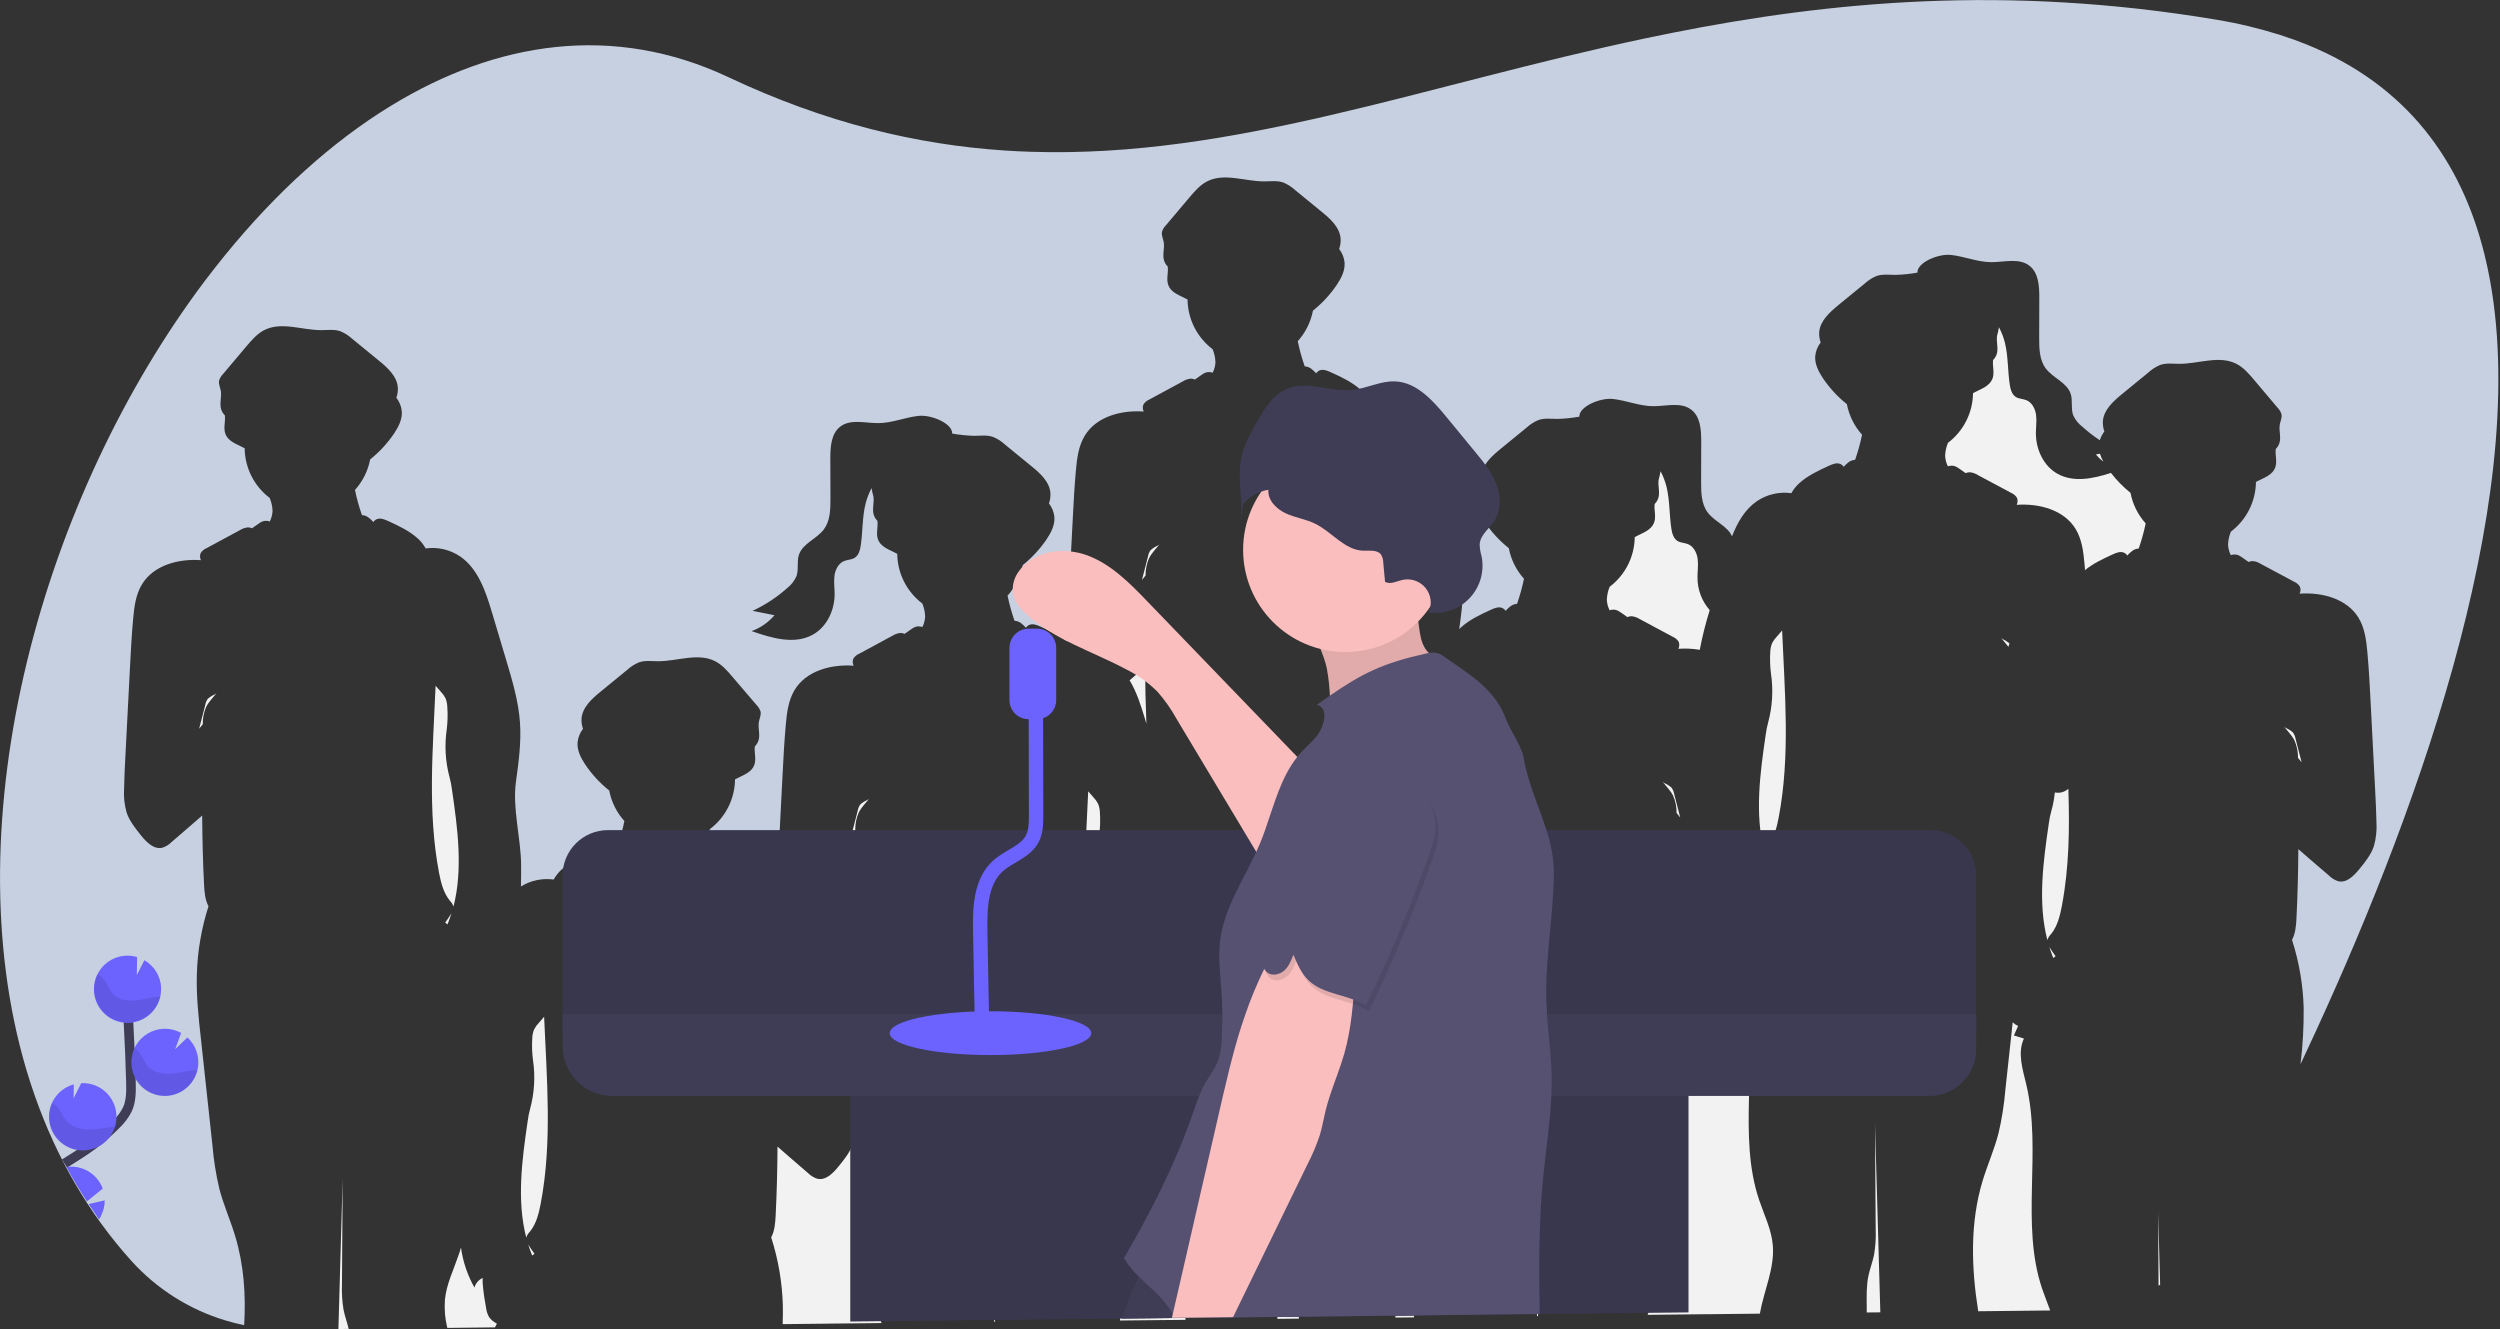 <svg width="1042" height="554" viewBox="0 0 1042 554" fill="none" xmlns="http://www.w3.org/2000/svg">
<rect x="0" y="0" width="1042" height="554" fill="#333333" stroke="none"/>
<g clip-path="url(#clip0)">
<path d="M357.93 338.648C359 336.488 360.78 334.788 362.26 332.898C362.045 333.076 361.822 333.243 361.59 333.398C360.495 333.863 359.482 334.501 358.59 335.288C358.044 336.047 357.674 336.918 357.51 337.838L354.96 347.738C355.46 347.108 355.96 346.488 356.47 345.868C356.439 343.385 356.937 340.924 357.93 338.648V338.648Z" fill="#F2F2F2"/>
<path d="M598.66 345.341C598.49 346.461 598.153 347.55 597.66 348.571C597.685 352.761 597.126 356.934 596 360.971C595.528 362.674 595.177 364.408 594.95 366.161C592.59 382.301 590.31 399.161 594.34 414.801C594.63 413.851 595.156 412.991 595.87 412.301C598.53 409.031 599.58 404.761 600.37 400.621C604.52 378.821 603.37 356.561 602.37 334.291C601.752 333.61 601.013 333.05 600.19 332.641C600.237 333.614 600.213 334.59 600.12 335.561C599.8 338.843 599.313 342.108 598.66 345.341Z" fill="#F2F2F2"/>
<path d="M458.44 338.668C458.413 337.397 458.148 336.142 457.66 334.968C457.142 333.988 456.489 333.086 455.72 332.288L453.56 329.828C452.46 355.948 450.12 382.138 454.98 407.708C455.77 411.848 456.82 416.118 459.48 419.388C460.194 420.078 460.72 420.939 461.01 421.888C465.01 406.278 462.76 389.388 460.4 373.248C460.173 371.496 459.822 369.761 459.35 368.058C457.576 361.494 457.171 354.635 458.16 347.908C458.557 344.845 458.65 341.75 458.44 338.668V338.668Z" fill="#F2F2F2"/>
<path d="M470.82 283.549C473.71 288.299 475.51 293.949 477.13 299.329L477.82 301.669C477.49 293.759 477.33 285.859 477.27 277.949C475.71 279.339 474.14 280.699 472.56 282.059L470.82 283.549Z" fill="#F2F2F2"/>
<path d="M494.07 550.108C494.507 544.569 494.078 538.995 492.8 533.588C491.92 530.168 490.56 526.818 490.44 523.278C490.465 520.92 490.753 518.572 491.3 516.278C495.41 495.378 497.18 473.388 490.96 453.018C489.29 447.558 487.08 442.278 485.38 436.828C484.605 438.873 483.662 440.85 482.56 442.738C482.324 441.86 481.896 441.045 481.306 440.353C480.716 439.661 479.98 439.11 479.15 438.738C479.197 439.712 479.173 440.688 479.08 441.658C478.782 444.926 478.318 448.177 477.69 451.398C477.512 452.656 477.094 453.868 476.46 454.968C475.631 456.115 474.522 457.03 473.24 457.628C473.82 458.938 474.4 460.258 474.97 461.568L470.8 462.848C473.54 468.848 471.26 475.688 469.8 482.068C464.57 504.258 469.28 527.958 466.8 550.388L494.07 550.108Z" fill="#F2F2F2"/>
<path d="M478.93 232.648C480 230.488 481.78 228.788 483.26 226.898C483.045 227.076 482.822 227.243 482.59 227.398C481.495 227.863 480.482 228.501 479.59 229.288C479.044 230.047 478.674 230.918 478.51 231.838L475.96 241.738C476.46 241.108 476.96 240.488 477.47 239.868C477.439 237.385 477.937 234.924 478.93 232.648V232.648Z" fill="#F2F2F2"/>
<path d="M579.44 232.668C579.412 231.397 579.148 230.142 578.66 228.968C578.142 227.988 577.489 227.086 576.72 226.288L574.56 223.828C573.48 249.548 571.2 275.348 575.78 300.548C576.59 297.828 577.41 295.108 578.22 292.378C579.455 287.891 581.064 283.516 583.03 279.298C582.56 275.298 581.98 271.228 581.4 267.298C581.172 265.546 580.821 263.811 580.35 262.108C578.576 255.544 578.171 248.685 579.16 241.958C579.559 238.878 579.653 235.766 579.44 232.668V232.668Z" fill="#F2F2F2"/>
<path d="M535.83 429.25L532.41 549.7L541.41 549.6C539.826 534.938 539.104 520.196 539.25 505.45C539.25 501.16 539.4 496.83 538.51 492.63C537.88 489.7 536.78 486.89 536.18 483.96C535.592 480.442 535.367 476.874 535.51 473.31L535.83 429.25Z" fill="#F2F2F2"/>
<path d="M458.49 429.311C458.63 428.981 458.77 428.651 458.9 428.311C459.37 427.091 459.79 425.861 460.18 424.621C460.149 424.666 460.122 424.712 460.1 424.761C459.31 426.061 458.45 427.311 457.56 428.531C457.88 428.791 458.19 429.041 458.49 429.311Z" fill="#F2F2F2"/>
<path d="M186.44 294.668C186.413 293.397 186.148 292.142 185.66 290.968C185.142 289.988 184.489 289.086 183.72 288.288L181.56 285.828C180.46 311.948 178.12 338.138 182.98 363.708C183.77 367.848 184.82 372.118 187.48 375.388C188.194 376.078 188.72 376.939 189.01 377.888C193.01 362.278 190.76 345.388 188.4 329.248C188.189 327.497 187.855 325.763 187.4 324.058C185.626 317.494 185.221 310.635 186.21 303.908C186.59 300.843 186.667 297.748 186.44 294.668V294.668Z" fill="#F2F2F2"/>
<path d="M186.49 385.311C186.63 384.981 186.77 384.651 186.9 384.311C187.37 383.091 187.79 381.861 188.18 380.621C188.149 380.666 188.122 380.712 188.1 380.761C187.31 382.061 186.45 383.311 185.56 384.531C185.88 384.791 186.19 385.041 186.49 385.311Z" fill="#F2F2F2"/>
<path d="M142.83 491.25C142.243 512.15 141.65 533.047 141.05 553.94L145.34 553.89C144.7 551.23 143.75 548.65 143.2 545.96C142.611 542.442 142.387 538.874 142.53 535.31L142.83 491.25Z" fill="#F2F2F2"/>
<path d="M207.08 551.649C205.795 551.045 204.687 550.123 203.86 548.969C203.216 547.844 202.798 546.604 202.63 545.319C202.002 542.098 201.538 538.847 201.24 535.579C201.146 534.608 201.123 533.633 201.17 532.659C200.34 533.03 199.604 533.582 199.014 534.274C198.424 534.966 197.996 535.781 197.76 536.659C194.846 531.502 192.939 525.838 192.14 519.969C191.84 520.969 191.53 522.069 191.14 523.109C189.06 529.299 186.04 535.289 185.44 541.799C185.153 545.717 185.49 549.656 186.44 553.469L206.3 553.249C206.66 552.709 206.85 552.179 207.08 551.649Z" fill="#F2F2F2"/>
<path d="M220.14 518.629C220.53 519.869 220.95 521.099 221.42 522.319C221.55 522.649 221.69 522.979 221.83 523.319C222.13 523.049 222.44 522.799 222.76 522.549C221.87 521.329 221.01 520.079 220.22 518.779C220.197 518.727 220.171 518.677 220.14 518.629V518.629Z" fill="#F2F2F2"/>
<path d="M363.41 539.432C362.008 533.474 361.049 527.421 360.54 521.322C358.953 506.655 357.366 491.989 355.78 477.322C355.73 476.942 355.69 476.552 355.65 476.172C355.59 476.362 355.54 476.552 355.48 476.742C354.27 480.292 351.87 483.282 349.48 486.202C347.09 489.122 344.1 492.142 340.59 491.282C339.151 490.811 337.846 490.006 336.78 488.932L328.78 482.022C327.2 480.662 325.63 479.302 324.07 477.912C324 487.562 323.78 497.202 323.28 506.842C323.12 509.892 322.87 513.072 321.43 515.732C324.381 524.901 326.017 534.443 326.29 544.072C326.36 546.682 326.29 549.292 326.21 551.902L349.65 551.642H349.79L367.42 551.452C365.95 547.512 364.47 543.532 363.41 539.432Z" fill="#F2F2F2"/>
<path d="M323.81 439.868C324.31 440.488 324.81 441.108 325.32 441.738L322.77 431.838C322.605 430.918 322.236 430.047 321.69 429.288C320.798 428.501 319.785 427.863 318.69 427.398C318.458 427.243 318.234 427.076 318.02 426.898C319.5 428.788 321.28 430.488 322.35 432.648C323.343 434.924 323.841 437.385 323.81 439.868V439.868Z" fill="#F2F2F2"/>
<path d="M352.8 395.97C353.43 402.92 353.8 409.89 354.15 416.86C354.5 423.83 354.86 430.62 355.21 437.5C356.027 432.178 357.264 426.928 358.91 421.8C357.47 419.14 357.22 415.96 357.06 412.91C356.56 403.27 356.34 393.63 356.27 383.98C354.74 385.35 353.19 386.69 351.63 387.98C352.211 390.612 352.602 393.283 352.8 395.97Z" fill="#F2F2F2"/>
<path d="M219.95 467.201C217.59 483.341 215.31 500.201 219.34 515.841C219.63 514.892 220.156 514.032 220.87 513.341C223.53 510.071 224.58 505.801 225.37 501.661C230.23 476.091 227.89 449.901 226.79 423.781L224.66 426.241C223.866 427.051 223.192 427.97 222.66 428.971C222.155 430.159 221.88 431.431 221.85 432.721C221.653 435.787 221.757 438.865 222.16 441.911C223.146 448.607 222.751 455.434 221 461.971C220.526 463.688 220.175 465.435 219.95 467.201V467.201Z" fill="#F2F2F2"/>
<path d="M581.56 549.16L589.4 549.08C585.22 525 591.25 499.15 585.57 475.08C584.68 471.33 583.57 467.4 583.29 463.59C581.29 468.9 579 474.14 578.48 479.77C577.57 489.5 582.15 498.82 583.85 508.45C586.19 521.72 583.02 535.25 581.61 548.65C581.59 548.83 581.58 548.97 581.56 549.16Z" fill="#F2F2F2"/>
<path d="M851.14 537.089C842.06 510.029 851.14 479.869 844.57 452.089C843.06 445.709 840.78 438.819 843.57 432.869L839.4 431.589C839.97 430.279 840.55 428.959 841.13 427.649C840.318 427.237 839.565 426.719 838.89 426.109L835.83 454.319C835.321 460.419 834.361 466.472 832.96 472.429C831.23 479.079 828.42 485.429 826.41 491.979C821.04 509.539 821.63 528.299 824.52 546.529L854.52 546.209C853.42 543.159 852.17 540.149 851.14 537.089Z" fill="#F2F2F2"/>
<path d="M837.11 269.608L837.19 269.328L837.55 268.158C836.692 267.449 835.744 266.857 834.73 266.398C834.498 266.243 834.274 266.076 834.06 265.898C835.05 267.158 836.16 268.328 837.11 269.608Z" fill="#F2F2F2"/>
<path d="M736.14 357.629C736.53 358.869 736.95 360.099 737.42 361.319C737.55 361.649 737.69 361.979 737.83 362.319C738.13 362.049 738.44 361.799 738.76 361.549C737.87 360.329 737.01 359.079 736.22 357.779C736.197 357.727 736.171 357.677 736.14 357.629Z" fill="#F2F2F2"/>
<path d="M859.37 377.66C862.44 361.54 862.64 345.18 862.09 328.75C861.36 329.415 860.487 329.903 859.539 330.175C858.59 330.448 857.591 330.497 856.62 330.32L856.45 330.27C856.206 332.889 855.72 335.48 855 338.01C854.528 339.713 854.177 341.447 853.95 343.2C851.59 359.34 849.31 376.2 853.34 391.84C853.63 390.891 854.156 390.03 854.87 389.34C857.53 386.07 858.58 381.8 859.37 377.66Z" fill="#F2F2F2"/>
<path d="M414.73 550.968C414.73 545.728 414.763 540.485 414.83 535.238C414.676 540.478 414.53 545.722 414.39 550.968H414.73Z" fill="#F2F2F2"/>
<path d="M1037.9 117.16C1037.23 113.394 1036.44 109.69 1035.53 106.05C1025.83 66.83 1003.12 35.53 961.53 18.59C957.964 17.137 954.257 15.804 950.41 14.59C941.658 11.81 932.714 9.671 923.65 8.19C836.41 -6.4 763.05 0.54 696.92 13.7C693.19 14.43 689.49 15.2 685.8 15.98C593.1 35.57 514.16 65.92 429.93 63.27C426.24 63.16 422.53 62.98 418.82 62.74C382.1 60.3 344.22 51.31 303.65 32.19C255.7 9.6 206.94 17.19 162.95 44.09C138.12 59.25 114.81 80.57 94.02 106.09L93.95 106.17C91.017 109.77 88.137 113.437 85.31 117.17C17.66 207.05 -19.9 341.45 10.91 445.6C12.017 449.354 13.217 453.06 14.51 456.72C23.41 482.11 36.65 505.45 54.81 525.59C65.348 537.241 78.862 545.798 93.9 550.34C96.48 551.14 99.11 551.79 101.77 552.34C102.52 539.69 101.65 527.05 97.96 514.98C95.96 508.4 93.14 502.08 91.41 495.43C90.008 489.473 89.049 483.419 88.54 477.32C86.954 462.654 85.367 447.987 83.78 433.32C82.78 424.32 81.78 415.18 82.05 406.07C82.323 396.441 83.959 386.9 86.91 377.73C85.47 375.07 85.22 371.89 85.06 368.84C84.56 359.2 84.34 349.56 84.27 339.91C82.71 341.3 81.14 342.66 79.56 344.02L71.51 350.97C70.444 352.044 69.138 352.85 67.7 353.32C64.19 354.18 61.08 351.06 58.81 348.24C56.54 345.42 54.05 342.33 52.81 338.78C51.862 335.482 51.493 332.044 51.72 328.62C51.8 324.23 52.02 319.85 52.25 315.47L54.14 278.83C54.5 271.83 54.86 264.89 55.49 257.94C55.94 252.94 56.58 247.86 59.15 243.59C63.98 235.59 74.34 232.8 83.75 233.48C83.516 233.018 83.386 232.509 83.371 231.99C83.355 231.472 83.454 230.956 83.66 230.48C84.249 229.587 85.092 228.89 86.08 228.48L99.99 220.97C100.976 220.345 102.09 219.952 103.25 219.82C103.865 219.799 104.475 219.926 105.03 220.19L107.72 218.31C108.321 217.837 108.997 217.468 109.72 217.22C110.623 216.993 111.573 217.039 112.45 217.35C113.128 215.998 113.519 214.521 113.6 213.01C113.542 211.134 113.142 209.283 112.42 207.55C109.213 205.123 106.604 201.993 104.793 198.402C102.981 194.811 102.016 190.852 101.97 186.83C98.97 185.15 95.11 184.21 93.89 180.67C93.06 178.26 94.05 175.6 93.71 173.09C93.046 172.432 92.54 171.632 92.23 170.75C91.37 168.26 92.49 165.48 92.03 162.88C91.77 161.45 91.03 160.05 91.32 158.63C91.614 157.622 92.158 156.703 92.9 155.96L102.73 144.32C104.9 141.76 107.14 139.13 110.12 137.6C117.26 133.93 125.81 137.6 133.83 137.6C136.52 137.6 139.3 137.18 141.83 138.05C143.651 138.794 145.324 139.858 146.77 141.19L157.77 150.19C161.47 153.19 165.46 156.76 165.82 161.52C165.905 162.964 165.694 164.41 165.2 165.77C166.475 167.405 167.262 169.367 167.47 171.43C167.72 174.73 166.12 177.89 164.28 180.64C161.517 184.741 158.145 188.396 154.28 191.48C153.375 196.226 151.186 200.632 147.95 204.22C148.675 207.708 149.623 211.145 150.79 214.51C150.818 214.568 150.841 214.629 150.86 214.69C151.795 214.744 152.696 215.059 153.46 215.6C154.248 216.19 154.972 216.86 155.62 217.6C155.969 217.052 156.479 216.626 157.08 216.38C158.56 215.79 160.22 216.46 161.67 217.12C166.08 219.12 170.57 221.21 174.16 224.46C175.467 225.648 176.569 227.043 177.42 228.59C182.449 227.889 187.56 229.071 191.77 231.91C199.33 237.09 202.44 246.55 205.07 255.33C207.03 261.904 208.994 268.47 210.96 275.03C213.54 283.65 216.14 292.37 216.74 301.35C217.29 309.52 216.17 317.7 215.05 325.81C213.5 337.04 217.15 349.35 217.2 360.68C217.2 363.59 217.2 366.54 217.13 369.48C221.207 366.962 226.033 365.94 230.78 366.59C231.632 365.043 232.733 363.648 234.04 362.46C237.63 359.21 242.12 357.14 246.53 355.12C247.98 354.46 249.64 353.79 251.12 354.38C251.721 354.626 252.231 355.052 252.58 355.6C253.228 354.86 253.952 354.19 254.74 353.6C255.505 353.059 256.405 352.744 257.34 352.69C257.359 352.629 257.383 352.568 257.41 352.51C258.577 349.145 259.526 345.708 260.25 342.22C257.015 338.632 254.825 334.226 253.92 329.48C250.055 326.396 246.683 322.741 243.92 318.64C242.08 315.89 240.48 312.73 240.73 309.43C240.938 307.367 241.725 305.405 243 303.77C242.507 302.41 242.296 300.964 242.38 299.52C242.74 294.76 246.73 291.2 250.43 288.19L261.43 279.19C262.877 277.858 264.55 276.794 266.37 276.05C268.91 275.18 271.69 275.6 274.37 275.6C282.37 275.6 290.94 271.95 298.08 275.6C301.08 277.13 303.3 279.76 305.47 282.32L315.43 293.97C316.173 294.713 316.716 295.632 317.01 296.64C317.29 298.06 316.56 299.46 316.3 300.89C315.84 303.49 316.96 306.27 316.1 308.76C315.791 309.642 315.284 310.442 314.62 311.1C314.28 313.61 315.27 316.27 314.44 318.68C313.22 322.22 309.38 323.16 306.36 324.84C306.315 328.862 305.349 332.821 303.538 336.412C301.727 340.003 299.118 343.133 295.91 345.56C295.189 347.294 294.789 349.144 294.73 351.02C294.811 352.531 295.203 354.008 295.88 355.36C296.758 355.049 297.707 355.003 298.61 355.23C299.334 355.478 300.01 355.847 300.61 356.32L303.3 358.2C303.855 357.936 304.466 357.809 305.08 357.83C306.24 357.962 307.355 358.355 308.34 358.98L322.22 366.41C322.829 366.72 323.399 367.099 323.92 367.54C324.03 364.85 324.15 362.15 324.29 359.46L326.18 322.82C326.54 315.82 326.9 308.88 327.53 301.93C327.98 296.93 328.62 291.85 331.19 287.58C336.02 279.58 346.38 276.79 355.79 277.47C355.556 277.008 355.426 276.499 355.411 275.98C355.395 275.462 355.494 274.946 355.7 274.47C356.289 273.577 357.132 272.88 358.12 272.47L371.99 264.97C372.976 264.345 374.09 263.952 375.25 263.82C375.865 263.799 376.475 263.926 377.03 264.19L379.72 262.31C380.321 261.837 380.997 261.468 381.72 261.22C382.623 260.993 383.573 261.039 384.45 261.35C385.128 259.998 385.519 258.521 385.6 257.01C385.542 255.134 385.142 253.283 384.42 251.55C381.213 249.123 378.604 245.993 376.792 242.402C374.981 238.811 374.016 234.852 373.97 230.83C370.97 229.15 367.11 228.21 365.89 224.67C365.06 222.26 366.05 219.6 365.71 217.09C365.046 216.432 364.54 215.632 364.23 214.75C363.37 212.26 364.49 209.48 364.03 206.88C363.697 205.753 363.443 204.603 363.27 203.44C362.18 205.495 361.34 207.674 360.77 209.93C359.36 215.6 359.61 221.54 358.77 227.31C358.47 229.31 357.9 231.45 356.21 232.51C354.9 233.32 353.21 233.26 351.8 233.85C349.44 234.85 348.13 237.44 347.8 239.98C347.47 242.52 347.87 245.08 347.87 247.64C347.87 254.33 344.66 261.25 338.82 264.51C331.13 268.8 321.58 265.96 313.27 263.04C316.974 261.704 320.263 259.422 322.81 256.42L313.66 254.6C318.981 252.138 323.902 248.892 328.26 244.97C329.889 243.681 331.168 242.003 331.98 240.09C332.98 237.29 332.05 234.09 332.98 231.28C334.53 226.48 340.42 224.65 343.42 220.6C346.05 217.06 346.14 212.31 346.13 207.9L346.08 191.12C346.08 186.29 346.39 180.73 350.24 177.8C354.53 174.52 360.61 176.39 366.01 176.35C371.7 176.35 377.12 173.99 382.78 173.35C388.12 172.73 397.03 176.48 396.88 180.71C399.853 181.245 402.861 181.559 405.88 181.65C408.57 181.65 411.35 181.23 413.88 182.1C415.701 182.844 417.374 183.908 418.82 185.24L429.82 194.24C433.52 197.24 437.51 200.81 437.82 205.57C437.905 207.014 437.694 208.46 437.2 209.82C438.475 211.455 439.262 213.417 439.47 215.48C439.72 218.78 438.12 221.94 436.28 224.69C433.517 228.791 430.145 232.446 426.28 235.53C425.375 240.276 423.186 244.682 419.95 248.27C420.675 251.758 421.623 255.195 422.79 258.56C422.818 258.618 422.841 258.679 422.86 258.74C423.795 258.794 424.696 259.109 425.46 259.65C426.248 260.24 426.972 260.91 427.62 261.65C427.969 261.102 428.479 260.676 429.08 260.43C430.56 259.84 432.22 260.51 433.67 261.17C437.559 262.779 441.249 264.829 444.67 267.28C444.67 267.07 444.67 266.87 444.67 266.67C444.75 262.28 444.97 257.9 445.2 253.52L447.09 216.88C447.45 209.88 447.81 202.94 448.44 195.99C448.89 190.99 449.53 185.91 452.1 181.64C456.93 173.64 467.29 170.85 476.7 171.53C476.466 171.068 476.336 170.559 476.321 170.04C476.305 169.522 476.404 169.006 476.61 168.53C477.199 167.637 478.042 166.94 479.03 166.53L492.99 158.97C493.976 158.345 495.09 157.952 496.25 157.82C496.865 157.799 497.475 157.926 498.03 158.19L500.72 156.31C501.321 155.837 501.997 155.468 502.72 155.22C503.623 154.993 504.573 155.039 505.45 155.35C506.128 153.998 506.519 152.521 506.6 151.01C506.542 149.134 506.142 147.283 505.42 145.55C502.213 143.123 499.604 139.993 497.793 136.402C495.981 132.811 495.016 128.852 494.97 124.83C491.97 123.15 488.11 122.21 486.89 118.67C486.06 116.26 487.05 113.6 486.71 111.09C486.046 110.432 485.54 109.632 485.23 108.75C484.37 106.26 485.49 103.48 485.03 100.88C484.77 99.45 484.03 98.05 484.32 96.63C484.614 95.622 485.158 94.703 485.9 93.96L495.73 82.32C497.9 79.76 500.14 77.13 503.12 75.6C510.26 71.93 518.81 75.6 526.83 75.6C529.52 75.6 532.3 75.18 534.83 76.05C536.651 76.794 538.324 77.858 539.77 79.19L550.77 88.19C554.47 91.19 558.46 94.76 558.77 99.52C558.855 100.964 558.644 102.41 558.15 103.77C559.425 105.405 560.212 107.367 560.42 109.43C560.67 112.73 559.07 115.89 557.23 118.64C554.467 122.741 551.095 126.396 547.23 129.48C546.325 134.226 544.136 138.632 540.9 142.22C541.625 145.708 542.574 149.145 543.74 152.51C543.768 152.568 543.791 152.629 543.81 152.69C544.745 152.744 545.646 153.059 546.41 153.6C547.198 154.19 547.922 154.86 548.57 155.6C548.919 155.052 549.429 154.626 550.03 154.38C551.51 153.79 553.17 154.46 554.62 155.12C559.03 157.12 563.52 159.21 567.11 162.46C568.417 163.648 569.519 165.043 570.37 166.59C575.399 165.889 580.51 167.071 584.72 169.91C592.28 175.09 595.39 184.55 598.02 193.33C599.98 199.904 601.944 206.47 603.91 213.03C606.49 221.65 609.09 230.37 609.69 239.35C610.2 246.99 609.25 254.63 608.21 262.22C608.46 261.96 608.71 261.71 608.99 261.46C612.58 258.21 617.07 256.14 621.48 254.12C622.93 253.46 624.59 252.79 626.07 253.38C626.671 253.626 627.181 254.052 627.53 254.6C628.178 253.86 628.902 253.19 629.69 252.6C630.455 252.059 631.356 251.744 632.29 251.69C632.309 251.629 632.333 251.568 632.36 251.51C633.527 248.145 634.476 244.708 635.2 241.22C631.965 237.632 629.775 233.226 628.87 228.48C625.005 225.396 621.633 221.741 618.87 217.64C617.03 214.89 615.43 211.73 615.68 208.43C615.888 206.367 616.675 204.405 617.95 202.77C617.457 201.41 617.246 199.964 617.33 198.52C617.69 193.76 621.68 190.2 625.33 187.19L636.33 178.19C637.777 176.858 639.45 175.794 641.27 175.05C643.81 174.18 646.59 174.6 649.27 174.6C652.289 174.509 655.297 174.195 658.27 173.66C658.12 169.43 667.03 165.66 672.37 166.3C678.02 166.95 683.45 169.3 689.14 169.3C694.54 169.3 700.62 167.47 704.91 170.75C708.76 173.68 709.08 179.24 709.07 184.07L709.02 200.85C709.02 205.26 709.1 210.01 711.73 213.55C714.59 217.41 720.06 219.25 721.91 223.55C724.17 217.74 727.23 212.35 732.29 208.88C736.5 206.041 741.611 204.859 746.64 205.56C747.492 204.013 748.593 202.618 749.9 201.43C753.49 198.18 757.98 196.11 762.39 194.09C763.84 193.43 765.5 192.76 766.98 193.35C767.581 193.596 768.092 194.022 768.44 194.57C769.088 193.83 769.812 193.16 770.6 192.57C771.365 192.029 772.265 191.714 773.2 191.66C773.219 191.599 773.243 191.538 773.27 191.48C774.437 188.115 775.386 184.678 776.11 181.19C772.875 177.602 770.685 173.196 769.78 168.45C765.915 165.366 762.543 161.711 759.78 157.61C757.94 154.86 756.34 151.7 756.59 148.4C756.798 146.337 757.585 144.375 758.86 142.74C758.367 141.38 758.156 139.934 758.24 138.49C758.6 133.73 762.59 130.17 766.24 127.16L777.24 118.16C778.687 116.828 780.36 115.764 782.18 115.02C784.72 114.15 787.5 114.57 790.18 114.57C793.199 114.479 796.208 114.165 799.18 113.63C799.03 109.4 807.94 105.63 813.28 106.27C818.93 106.92 824.36 109.27 830.05 109.27C835.45 109.27 841.53 107.44 845.82 110.72C849.67 113.65 849.99 119.21 849.98 124.04L849.93 140.82C849.93 145.23 850.01 149.98 852.64 153.52C855.64 157.57 861.53 159.4 863.08 164.2C863.98 167.03 863.08 170.2 864.08 173.01C864.954 174.981 866.325 176.691 868.06 177.97C870.296 179.994 872.687 181.839 875.21 183.49C875.621 182.163 876.26 180.917 877.1 179.81C876.607 178.45 876.396 177.004 876.48 175.56C876.84 170.8 880.83 167.24 884.48 164.23L895.48 155.23C896.927 153.898 898.6 152.834 900.42 152.09C902.96 151.22 905.74 151.64 908.42 151.64C916.42 151.64 924.99 147.99 932.13 151.64C935.13 153.17 937.35 155.8 939.52 158.36L949.35 170C950.093 170.743 950.636 171.662 950.93 172.67C951.21 174.09 950.48 175.49 950.22 176.92C949.76 179.52 950.88 182.3 950.02 184.79C949.711 185.672 949.205 186.472 948.54 187.13C948.2 189.64 949.19 192.3 948.36 194.71C947.14 198.25 943.3 199.19 940.28 200.87C940.235 204.892 939.269 208.851 937.458 212.442C935.647 216.033 933.038 219.163 929.83 221.59C929.109 223.323 928.709 225.174 928.65 227.05C928.731 228.561 929.123 230.038 929.8 231.39C930.678 231.079 931.627 231.033 932.53 231.26C933.254 231.508 933.93 231.877 934.53 232.35L937.22 234.23C937.775 233.966 938.386 233.839 939 233.86C940.16 233.992 941.275 234.385 942.26 235.01L956.14 242.44C957.129 242.85 957.972 243.547 958.56 244.44C958.767 244.916 958.866 245.432 958.85 245.95C958.834 246.469 958.705 246.978 958.47 247.44C967.88 246.76 978.24 249.55 983.07 257.55C985.64 261.82 986.28 266.94 986.73 271.9C987.36 278.85 987.73 285.82 988.08 292.79L989.97 329.43C990.2 333.81 990.42 338.19 990.5 342.58C990.728 346.004 990.359 349.442 989.41 352.74C988.2 356.29 985.8 359.28 983.41 362.2C981.02 365.12 978.03 368.14 974.52 367.28C973.082 366.81 971.776 366.004 970.71 364.93L962.66 358.02C961.08 356.66 959.51 355.3 957.95 353.91C957.88 363.56 957.66 373.2 957.16 382.84C957 385.89 956.75 389.07 955.31 391.73C958.261 400.9 959.898 410.441 960.17 420.07C960.245 427.924 959.804 435.774 958.85 443.57C959.69 441.78 960.53 439.99 961.38 438.16C1004.85 345.31 1054.96 211.49 1037.9 117.16Z" fill="#C6D0E0"/>
<path d="M85.55 293.838L83 303.738C83.5 303.108 84 302.488 84.51 301.868C84.466 299.388 84.95 296.927 85.93 294.648C87 292.488 88.78 290.788 90.26 288.898C90.045 289.076 89.822 289.243 89.59 289.398C88.495 289.863 87.482 290.501 86.59 291.288C86.058 292.05 85.702 292.922 85.55 293.838V293.838Z" fill="#F2F2F2"/>
<path d="M698.81 338.868C699.31 339.488 699.81 340.108 700.32 340.738L697.77 330.838C697.605 329.918 697.236 329.047 696.69 328.288C695.798 327.501 694.785 326.863 693.69 326.398C693.458 326.243 693.234 326.076 693.02 325.898C694.5 327.788 696.28 329.488 697.35 331.648C698.343 333.924 698.841 336.385 698.81 338.868V338.868Z" fill="#F2F2F2"/>
<path d="M855.83 399.309C856.13 399.039 856.44 398.789 856.76 398.539C855.87 397.319 855.01 396.069 854.22 394.769C854.197 394.72 854.17 394.673 854.14 394.629C854.53 395.869 854.95 397.099 855.42 398.319C855.55 398.649 855.66 398.969 855.83 399.309Z" fill="#F2F2F2"/>
<path d="M595.14 417.629C595.53 418.869 595.95 420.099 596.42 421.319C596.55 421.649 596.69 421.979 596.83 422.319C597.13 422.049 597.44 421.799 597.76 421.549C596.87 420.329 596.01 419.079 595.22 417.779C595.197 417.727 595.171 417.677 595.14 417.629Z" fill="#F2F2F2"/>
<path d="M681.36 223.848C681.315 227.871 680.35 231.829 678.538 235.42C676.727 239.012 674.118 242.141 670.91 244.568C670.189 246.302 669.789 248.152 669.73 250.028C669.811 251.539 670.203 253.016 670.88 254.368C671.758 254.057 672.708 254.012 673.61 254.238C674.334 254.487 675.01 254.855 675.61 255.328L678.3 257.208C678.856 256.944 679.466 256.818 680.08 256.838C681.24 256.97 682.355 257.363 683.34 257.988L697.22 265.418C698.209 265.828 699.052 266.525 699.64 267.418C699.847 267.894 699.946 268.41 699.93 268.928C699.915 269.447 699.785 269.956 699.55 270.418C702.527 270.197 705.519 270.341 708.46 270.848C709.526 265.264 710.912 259.744 712.61 254.318C709.289 250.523 707.474 245.642 707.51 240.598C707.51 238.038 707.92 235.468 707.58 232.938C707.24 230.408 705.93 227.778 703.58 226.808C702.15 226.218 700.48 226.278 699.17 225.468C697.48 224.408 696.91 222.248 696.61 220.268C695.74 214.498 695.99 208.558 694.61 202.888C694.041 200.633 693.201 198.454 692.11 196.398C691.937 197.561 691.683 198.711 691.35 199.838C690.89 202.438 692.01 205.218 691.15 207.708C690.841 208.59 690.335 209.391 689.67 210.048C689.33 212.558 690.32 215.218 689.49 217.628C688.22 221.228 684.38 222.168 681.36 223.848Z" fill="#F2F2F2"/>
<path d="M735.95 306.201C733.59 322.341 731.31 339.201 735.34 354.841C735.63 353.892 736.156 353.032 736.87 352.341C739.53 349.071 740.58 344.801 741.37 340.661C746.23 315.091 743.89 288.901 742.79 262.781L740.66 265.241C739.866 266.051 739.192 266.97 738.66 267.971C738.155 269.159 737.88 270.431 737.85 271.721C737.653 274.787 737.757 277.865 738.16 280.911C739.146 287.607 738.751 294.434 737 300.971C736.526 302.688 736.175 304.435 735.95 306.201V306.201Z" fill="#F2F2F2"/>
<path d="M720.73 388.97C720.029 389.555 719.207 389.976 718.323 390.203C717.439 390.43 716.516 390.456 715.62 390.28C714.182 389.81 712.876 389.004 711.81 387.93L703.81 381.02C702.23 379.66 700.66 378.3 699.1 376.91C699.03 386.56 698.81 396.2 698.31 405.84C698.15 408.89 697.9 412.07 696.46 414.73C699.411 423.9 701.047 433.441 701.32 443.07C701.56 452.18 700.58 461.27 699.59 470.32C698.01 484.987 696.423 499.653 694.83 514.32C694.321 520.419 693.362 526.473 691.96 532.43C690.58 537.74 688.51 542.84 686.71 548.02L696.92 547.91L709.92 547.77H711.52L733.52 547.53C733.525 547.51 733.525 547.49 733.52 547.47C735.22 537.84 739.8 528.47 738.89 518.79C738.29 512.28 735.27 506.29 733.19 500.1C724.11 473.04 733.19 442.88 726.62 415.1C725.11 408.72 722.83 401.83 725.62 395.88L721.45 394.6C722.02 393.29 722.6 391.97 723.18 390.66C722.286 390.218 721.461 389.649 720.73 388.97V388.97Z" fill="#F2F2F2"/>
<path d="M640.49 528.25C640.53 535.01 640.574 541.77 640.62 548.53H641.06L640.49 528.25Z" fill="#F2F2F2"/>
<path d="M899.49 505.25C899.557 515.45 899.624 525.65 899.69 535.85L900.35 535.47C900.057 525.403 899.77 515.33 899.49 505.25Z" fill="#F2F2F2"/>
<path d="M875.25 189.102L873.56 189.442C874.505 190.543 875.556 191.548 876.7 192.442C876.096 191.384 875.61 190.264 875.25 189.102V189.102Z" fill="#F2F2F2"/>
<path d="M781.49 468.25L781.79 512.31C781.933 515.874 781.709 519.442 781.12 522.96C780.52 525.89 779.42 528.7 778.79 531.63C777.9 535.83 778.01 540.16 778.05 544.45C778.05 545.32 778.05 546.18 778.05 547.04L783.72 546.98C782.98 520.74 782.237 494.497 781.49 468.25Z" fill="#F2F2F2"/>
<path d="M957.81 315.868C958.31 316.488 958.81 317.108 959.32 317.738L956.77 307.838C956.605 306.918 956.236 306.047 955.69 305.288C954.798 304.501 953.785 303.863 952.69 303.398C952.458 303.243 952.234 303.076 952.02 302.898C953.5 304.788 955.279 306.488 956.349 308.648C957.343 310.924 957.841 313.385 957.81 315.868V315.868Z" fill="#F2F2F2"/>
<path d="M822.36 163.848C822.315 167.871 821.35 171.829 819.538 175.42C817.727 179.012 815.118 182.141 811.91 184.568C811.189 186.302 810.789 188.152 810.73 190.028C810.811 191.539 811.203 193.016 811.88 194.368C812.758 194.057 813.708 194.012 814.61 194.238C815.334 194.487 816.01 194.855 816.61 195.328L819.3 197.208C819.856 196.944 820.466 196.818 821.08 196.838C822.24 196.97 823.355 197.363 824.34 197.988L838.22 205.418C839.209 205.828 840.052 206.525 840.64 207.418C840.847 207.894 840.946 208.41 840.93 208.928C840.915 209.447 840.785 209.956 840.55 210.418C849.96 209.738 860.32 212.528 865.15 220.528C867.72 224.798 868.36 229.918 868.81 234.878C868.89 235.798 868.96 236.708 869.03 237.618C872.46 234.818 876.56 232.908 880.6 231.058C882.05 230.398 883.71 229.728 885.19 230.318C885.792 230.564 886.302 230.991 886.65 231.538C887.299 230.798 888.023 230.128 888.81 229.538C889.575 228.998 890.476 228.682 891.41 228.628C891.429 228.567 891.453 228.507 891.48 228.448C892.647 225.083 893.596 221.646 894.32 218.158C891.085 214.571 888.895 210.164 887.99 205.418C884.956 202.982 882.223 200.193 879.85 197.108C872.38 199.528 864.26 201.208 857.56 197.468C851.72 194.208 848.56 187.288 848.56 180.598C848.56 178.038 848.97 175.468 848.63 172.938C848.29 170.408 846.98 167.778 844.63 166.808C843.2 166.218 841.53 166.278 840.22 165.468C838.53 164.408 837.96 162.248 837.66 160.268C836.79 154.498 837.04 148.558 835.66 142.888C835.09 140.633 834.251 138.454 833.16 136.398C832.987 137.561 832.733 138.711 832.4 139.838C831.94 142.438 833.06 145.218 832.2 147.708C831.891 148.59 831.385 149.391 830.72 150.048C830.38 152.558 831.37 155.218 830.54 157.628C829.22 161.228 825.38 162.168 822.36 163.848Z" fill="#F2F2F2"/>
<path d="M253.38 346H804.78C809.787 346 814.59 347.989 818.13 351.53C821.671 355.071 823.66 359.873 823.66 364.88V431.21H234.5V364.9C234.497 362.419 234.984 359.962 235.931 357.669C236.879 355.376 238.269 353.292 240.023 351.537C241.776 349.782 243.858 348.389 246.15 347.439C248.442 346.489 250.899 346 253.38 346V346Z" fill="#3F3D56"/>
<path opacity="0.1" d="M253.38 346H804.78C809.787 346 814.59 347.989 818.13 351.53C821.671 355.071 823.66 359.873 823.66 364.88V431.21H234.5V364.9C234.497 362.419 234.984 359.962 235.931 357.669C236.879 355.376 238.269 353.292 240.023 351.537C241.776 349.782 243.858 348.389 246.15 347.439C248.442 346.489 250.899 346 253.38 346V346Z" fill="black"/>
<path d="M703.76 423.32V547L680.01 547.26L678.33 547.28L657.2 547.51H656.55L641.74 547.67L614.8 547.97L526.32 548.93L513.91 549.06L489.54 549.33L488.42 549.34L467.62 549.57L410.06 550.19L396.53 550.34L354.4 550.8V423.32H703.76Z" fill="#3F3D56"/>
<path opacity="0.1" d="M703.76 423.32V547L680.01 547.26L678.33 547.28L657.2 547.51H656.55L641.74 547.67L614.8 547.97L526.32 548.93L513.91 549.06L489.54 549.33L488.42 549.34L467.62 549.57L410.06 550.19L396.53 550.34L354.4 550.8V423.32H703.76Z" fill="black"/>
<path d="M234.5 422.711H823.66V437.261C823.66 442.441 821.602 447.408 817.94 451.071C814.277 454.733 809.31 456.791 804.13 456.791H255.23C249.732 456.791 244.459 454.607 240.572 450.719C236.684 446.832 234.5 441.559 234.5 436.061V422.711Z" fill="#3F3D56"/>
<path d="M412.83 439.748C436.026 439.748 454.83 435.661 454.83 430.618C454.83 425.576 436.026 421.488 412.83 421.488C389.634 421.488 370.83 425.576 370.83 430.618C370.83 435.661 389.634 439.748 412.83 439.748Z" fill="#6C63FF"/>
<path d="M409.39 431.641L408.56 388.171C408.38 378.451 408.73 367.431 415.96 360.921C420.53 356.811 427.39 355.041 430.26 349.611C431.82 346.611 431.85 343.141 431.84 339.801C431.84 320.068 431.803 300.341 431.73 280.621" stroke="#6C63FF" stroke-width="6" stroke-miterlimit="10"/>
<path d="M432.22 262.031H428.74C424.322 262.031 420.74 265.613 420.74 270.031V291.771C420.74 296.19 424.322 299.771 428.74 299.771H432.22C436.639 299.771 440.22 296.19 440.22 291.771V270.031C440.22 265.613 436.639 262.031 432.22 262.031Z" fill="#6C63FF"/>
<path d="M585.37 362.629C578.97 355.159 572.14 348.079 565.31 340.999L551.46 326.629L538.88 313.579L478.35 250.799C470.99 243.159 463.27 235.279 453.35 231.539C443.43 227.799 430.59 229.469 424.58 238.219C423.568 239.583 422.842 241.138 422.446 242.789C422.049 244.44 421.989 246.154 422.27 247.829C422.97 251.079 425.27 253.729 427.76 255.979C439.56 266.759 455.48 271.529 469.57 279.079C474.305 281.435 478.634 284.535 482.39 288.259C485.462 291.747 488.145 295.559 490.39 299.629L525.78 358.679C527.971 362.542 530.473 366.221 533.26 369.679C535.52 372.339 538.11 374.679 540.5 377.249C546.15 383.249 550.59 390.359 556.02 396.599C563.57 405.299 572.9 412.239 582.15 419.109C584.06 420.529 586.15 421.999 588.5 422.109C591.61 422.269 594.3 420.109 596.63 418.039C600.42 414.689 608.12 409.879 610.2 405.219C612.03 401.089 608.8 396.919 606.85 393.279C600.807 382.323 593.606 372.047 585.37 362.629V362.629Z" fill="#FBBEBE"/>
<path d="M614.8 547.972L526.32 548.972L513.91 549.102L489.54 549.372H488.42L467.62 549.602C469.447 543.572 471.802 537.716 474.66 532.102C476.494 528.588 478.632 525.242 481.05 522.102C485.51 522.502 489.96 522.862 494.42 523.222C504.753 524.028 515.087 524.765 525.42 525.432C551.58 527.152 577.69 528.632 603.94 530.972C605.71 531.132 607.6 531.342 608.94 532.492C609.736 533.282 610.359 534.228 610.77 535.272C612.608 539.332 613.961 543.594 614.8 547.972V547.972Z" fill="#3F3D56"/>
<path d="M553.34 305.912C576.14 298.652 587.06 294.562 607.34 281.792C602.91 282.532 609.34 277.172 604.91 276.562C600.48 275.952 596.02 273.762 593.76 269.882C592.29 267.362 591.86 264.392 591.47 261.502L589.31 245.672C589.57 247.552 548.02 247.792 547.72 259.502C547.56 265.622 551.91 272.612 553.04 278.672C554.709 287.667 554.811 296.882 553.34 305.912V305.912Z" fill="#FBBEBE"/>
<path opacity="0.1" d="M553.34 305.912C576.14 298.652 587.06 294.562 607.34 281.792C602.91 282.532 609.34 277.172 604.91 276.562C600.48 275.952 596.02 273.762 593.76 269.882C592.29 267.362 591.86 264.392 591.47 261.502L589.31 245.672C589.57 247.552 548.02 247.792 547.72 259.502C547.56 265.622 551.91 272.612 553.04 278.672C554.709 287.667 554.811 296.882 553.34 305.912V305.912Z" fill="black"/>
<path d="M646.73 448.889C646.73 451.529 646.73 454.159 646.6 456.789C646.1 468.089 644.3 479.349 643.19 490.619C641.31 509.619 641.39 528.619 641.74 547.669L614.8 547.959L526.32 548.959L513.91 549.089L489.54 549.359C489.31 548.819 489.06 548.289 488.79 547.779C488.794 547.756 488.794 547.732 488.79 547.709C485.57 541.459 479.72 537.109 474.7 532.129C472.277 529.858 470.181 527.264 468.47 524.419C479.47 505.479 489.58 485.759 496.82 465.069C497.82 462.319 498.68 459.539 499.82 456.819C500.541 454.954 501.393 453.143 502.37 451.399C504.14 448.339 506.37 445.519 507.67 442.209C508.639 439.274 509.158 436.209 509.21 433.119C509.25 432.499 509.28 431.879 509.3 431.259C509.42 428.592 509.47 425.955 509.45 423.349C509.45 423.139 509.45 422.939 509.45 422.739C509.45 419.572 509.336 416.412 509.11 413.259C508.62 406.169 507.68 399.049 508.55 391.999C510.19 378.719 518.03 367.229 523.63 354.999C524.17 353.839 524.69 352.689 525.17 351.519C525.92 349.719 526.61 347.879 527.27 346.029C531.04 335.369 533.83 324.109 540.73 315.439C541.31 314.699 541.95 313.969 542.6 313.259C545.5 310.159 549.04 307.449 550.75 303.569C552.46 299.689 552.96 294.759 548.84 293.769C550.766 292.395 552.6 291.109 554.34 289.909C567.81 280.649 576.44 276.339 594.34 272.399C594.73 272.309 595.12 272.239 595.51 272.169C596.646 271.918 597.823 271.918 598.96 272.169C600.144 272.543 601.25 273.133 602.22 273.909C613.05 281.509 623.22 287.369 627.72 299.809C629.29 304.139 634.27 311.099 635.02 315.639C636.8 326.369 641.43 336.049 644.57 346.069C646.588 352.001 647.632 358.222 647.66 364.489C647.42 382.039 644.01 399.489 644.51 417.019C644.57 418.919 644.67 420.819 644.8 422.709C644.8 422.909 644.8 423.119 644.8 423.319C644.98 425.959 645.23 428.599 645.47 431.229C646.04 437.109 646.66 442.969 646.73 448.889Z" fill="#565171"/>
<path d="M564.83 405.079C564.83 405.199 564.83 405.339 564.83 405.459C564.6 409.149 564.38 412.849 564.05 416.549C564.05 417.189 563.94 417.839 563.88 418.499C563.74 419.899 563.6 421.309 563.43 422.709C563.43 422.909 563.43 423.109 563.36 423.319C563.04 425.969 562.65 428.609 562.15 431.229C561.65 433.849 561.03 436.609 560.28 439.229C558.57 445.159 556.2 450.889 554.28 456.759C553.64 458.759 553.04 460.759 552.54 462.759C551.7 466.159 551.14 469.609 550.15 472.959C548.764 477.191 547.031 481.301 544.97 485.249L525.45 525.359C521.91 532.626 518.37 539.889 514.83 547.149C514.54 547.759 514.24 548.369 513.94 548.989L489.57 549.259H488.45C488.58 548.719 488.7 548.199 488.82 547.669C490.707 539.489 492.59 531.312 494.47 523.139C496.35 514.966 498.197 506.909 500.01 498.969C501.344 493.076 502.7 487.186 504.08 481.299C505.56 474.819 507.05 468.332 508.55 461.839C508.94 460.149 509.33 458.469 509.71 456.779C511.55 448.889 513.45 441.009 515.71 433.239C515.9 432.569 516.11 431.889 516.3 431.239C517.12 428.579 517.97 425.939 518.89 423.329C518.95 423.119 519.02 422.909 519.09 422.719C521.305 416.29 523.917 410.004 526.91 403.899C526.97 403.749 527.04 403.629 527.11 403.479C527.18 403.329 527.11 403.479 527.11 403.479C527.94 401.799 528.82 400.139 529.72 398.479C531.72 394.869 533.42 389.879 537.89 389.159C541.89 388.519 547.78 390.759 552.51 392.399C553.8 392.849 554.98 393.239 556.03 393.529C559.03 394.359 562.31 395.429 563.87 398.119C565.1 400.159 564.98 402.709 564.83 405.079Z" fill="#FBBEBE"/>
<path opacity="0.1" d="M541.849 322.059C536.849 327.149 533.959 333.979 531.779 340.799C525.475 360.543 523.791 381.471 526.859 401.969C527.199 404.179 527.729 406.619 529.579 407.889C531.659 409.319 534.669 408.559 536.579 406.839C538.489 405.119 539.409 402.669 540.339 400.319C541.969 404.189 543.689 408.179 546.739 411.069C553.069 417.069 563.219 416.749 570.529 421.519C580.628 400.829 589.516 379.57 597.149 357.849C598.481 354.549 599.307 351.066 599.599 347.519C599.626 344.324 599.018 341.156 597.81 338.199C593.81 327.789 584.49 319.789 573.81 316.699C563.56 313.729 549.729 314.099 541.849 322.059Z" fill="black"/>
<path d="M540.66 319.619C535.66 324.709 532.77 331.549 530.58 338.359C524.27 358.112 522.59 379.052 525.67 399.559C526 401.769 526.54 404.209 528.38 405.469C530.46 406.909 533.47 406.139 535.33 404.469C537.19 402.799 538.17 400.309 539.09 397.949C540.73 401.819 542.44 405.809 545.49 408.709C551.82 414.709 561.97 414.389 569.29 419.149C579.385 398.458 588.27 377.199 595.9 355.479C597.241 352.184 598.067 348.704 598.35 345.159C598.381 341.96 597.773 338.788 596.56 335.829C592.56 325.419 583.24 317.429 572.56 314.329C562.34 311.299 548.51 311.659 540.66 319.619Z" fill="#565171"/>
<path d="M560.73 271.759C584.257 271.759 603.33 252.686 603.33 229.159C603.33 205.631 584.257 186.559 560.73 186.559C537.203 186.559 518.13 205.631 518.13 229.159C518.13 252.686 537.203 271.759 560.73 271.759Z" fill="#FBBEBE"/>
<path d="M518.19 209.97C520.907 206.879 524.604 204.817 528.66 204.13C528.3 208.46 531.97 212.13 535.92 213.97C539.87 215.81 544.31 216.38 548.2 218.3C555.14 221.72 560.41 229.25 568.14 229.53C570.82 229.62 574.14 229.03 575.66 231.21C576.231 232.183 576.535 233.291 576.54 234.42L577.28 242.5C579.42 243.75 582.03 242.29 584.44 241.73C586.211 241.32 588.062 241.416 589.781 242.006C591.5 242.596 593.019 243.656 594.166 245.067C595.312 246.478 596.039 248.182 596.264 249.986C596.49 251.789 596.204 253.62 595.44 255.27C598.571 255.717 601.764 255.403 604.748 254.356C607.732 253.308 610.419 251.557 612.583 249.251C614.747 246.944 616.324 244.151 617.18 241.106C618.036 238.062 618.146 234.856 617.5 231.76C617.004 230.139 616.744 228.455 616.73 226.76C617.04 222.9 620.73 220.35 622.85 217.11C625.78 212.61 625.56 206.63 623.6 201.63C621.64 196.63 618.18 192.4 614.77 188.26L602.66 173.54C597.07 166.76 590.42 159.42 581.66 158.97C575.45 158.66 569.61 161.97 563.42 162.55C554.42 163.4 544.97 158.55 536.61 161.94C530.61 164.37 527.05 170.34 523.87 175.94C521.21 180.61 518.52 185.37 517.41 190.62C515.6 199.16 518.16 208.07 517.18 216.74L518.19 209.97Z" fill="#3F3D56"/>
<path d="M26.88 484.971C28.88 483.661 30.88 482.431 32.79 481.231C33.69 480.671 34.58 480.091 35.46 479.481C39.735 476.592 43.73 473.308 47.39 469.671C47.65 469.431 47.91 469.161 48.17 468.901L48.35 468.721C50.307 466.886 51.926 464.719 53.13 462.321C54.71 458.801 54.67 454.801 54.57 450.951C54.35 442.784 54.017 434.618 53.57 426.451C53.4 423.301 53.2 420.151 52.99 417.001C52.89 415.481 52.78 414.001 52.67 412.461" stroke="#3F3D56" stroke-width="4" stroke-miterlimit="10"/>
<path d="M67.17 411.71C67.064 409.359 66.367 407.073 65.143 405.063C63.92 403.053 62.209 401.384 60.17 400.21L57.03 406.43L57.13 398.9C54.286 398.055 51.246 398.136 48.45 399.13C45.655 400.125 43.248 401.982 41.576 404.434C39.904 406.886 39.055 409.806 39.151 412.771C39.246 415.737 40.282 418.596 42.108 420.935C43.934 423.274 46.456 424.973 49.31 425.785C52.164 426.598 55.202 426.483 57.986 425.456C60.771 424.43 63.157 422.545 64.8 420.074C66.444 417.604 67.26 414.675 67.13 411.71H67.17Z" fill="#6C63FF"/>
<path d="M42.82 495.401L36.24 500.751C33.173 496.084 30.32 491.301 27.68 486.401C28.117 486.332 28.558 486.288 29 486.271C31.975 486.124 34.919 486.931 37.405 488.573C39.89 490.215 41.787 492.607 42.82 495.401V495.401Z" fill="#6C63FF"/>
<path d="M43.66 500.301C43.656 502.528 43.122 504.722 42.1 506.701C41.851 507.192 41.571 507.666 41.26 508.121L40.36 506.861C39.19 505.211 38.04 503.551 36.92 501.861L43.66 500.301Z" fill="#6C63FF"/>
<path d="M35.21 479.458C31.755 479.652 28.35 478.56 25.653 476.392C22.956 474.224 21.157 471.134 20.604 467.717C20.051 464.301 20.783 460.801 22.658 457.893C24.534 454.984 27.42 452.874 30.76 451.968L30.68 457.748L33.86 451.458C35.702 451.368 37.544 451.643 39.28 452.267C41.016 452.891 42.611 453.852 43.974 455.094C45.337 456.336 46.441 457.836 47.223 459.506C48.005 461.177 48.449 462.985 48.53 464.828C48.612 466.448 48.409 468.069 47.93 469.618C47.072 472.363 45.392 474.778 43.117 476.538C40.842 478.298 38.083 479.317 35.21 479.458V479.458Z" fill="#6C63FF"/>
<path d="M69.28 456.779C67.124 456.861 64.979 456.443 63.011 455.559C61.043 454.675 59.306 453.348 57.936 451.682C56.566 450.016 55.599 448.055 55.111 445.954C54.624 443.852 54.628 441.667 55.125 439.567C55.621 437.468 56.596 435.512 57.974 433.851C59.351 432.191 61.093 430.871 63.065 429.995C65.036 429.119 67.183 428.711 69.339 428.801C71.494 428.892 73.6 429.48 75.49 430.519L73.01 437.309L78.11 432.419C80.843 434.922 82.472 438.407 82.64 442.109C82.707 443.406 82.589 444.705 82.29 445.969C81.597 448.943 79.951 451.609 77.602 453.561C75.254 455.513 72.331 456.643 69.28 456.779V456.779Z" fill="#6C63FF"/>
<path opacity="0.1" d="M65.281 415.45C62.041 415.81 58.891 416.82 55.641 417.02C52.391 417.22 48.821 416.44 46.761 413.91C45.66 412.55 45.1 410.83 44.17 409.35C43.282 407.965 42.066 406.822 40.63 406.02C39.782 407.79 39.315 409.719 39.26 411.682C39.206 413.645 39.565 415.597 40.314 417.412C41.063 419.227 42.185 420.865 43.608 422.217C45.031 423.57 46.723 424.609 48.574 425.265C50.424 425.922 52.392 426.182 54.349 426.028C56.307 425.875 58.21 425.311 59.936 424.374C61.661 423.437 63.17 422.148 64.365 420.59C65.56 419.031 66.413 417.239 66.871 415.33C66.341 415.36 65.811 415.39 65.281 415.45Z" fill="black"/>
<path opacity="0.1" d="M69.28 456.781C66.859 456.904 64.448 456.396 62.283 455.308C60.117 454.22 58.272 452.588 56.926 450.572C55.581 448.556 54.781 446.225 54.607 443.808C54.432 441.391 54.888 438.97 55.93 436.781C57.046 437.531 58.004 438.492 58.75 439.611C59.75 441.121 60.36 442.861 61.53 444.251C63.72 446.821 67.45 447.661 70.84 447.501C74.23 447.341 77.5 446.391 80.84 446.081C81.31 446.081 81.78 446.001 82.26 445.991C81.565 448.957 79.921 451.615 77.579 453.562C75.236 455.51 72.323 456.64 69.28 456.781V456.781Z" fill="black"/>
<path opacity="0.1" d="M35.21 479.459C32.812 479.581 30.423 479.083 28.273 478.015C26.122 476.947 24.283 475.343 22.931 473.359C21.58 471.374 20.761 469.076 20.554 466.684C20.347 464.291 20.759 461.886 21.75 459.699C22.917 460.457 23.934 461.423 24.75 462.549C25.84 464.089 26.52 465.859 27.75 467.279C30.12 469.919 34.1 470.849 37.68 470.759C41.26 470.669 44.51 469.829 47.96 469.569C47.108 472.328 45.428 474.757 43.146 476.527C40.865 478.297 38.094 479.321 35.21 479.459V479.459Z" fill="black"/>
<path d="M42.14 506.699C41.892 507.19 41.611 507.665 41.3 508.119L40.4 506.859L42.14 506.699Z" fill="#6C63FF"/>
</g>
<defs>
<clipPath id="clip0">
<rect width="1041.32" height="553.94" fill="white"/>
</clipPath>
</defs>
</svg>
